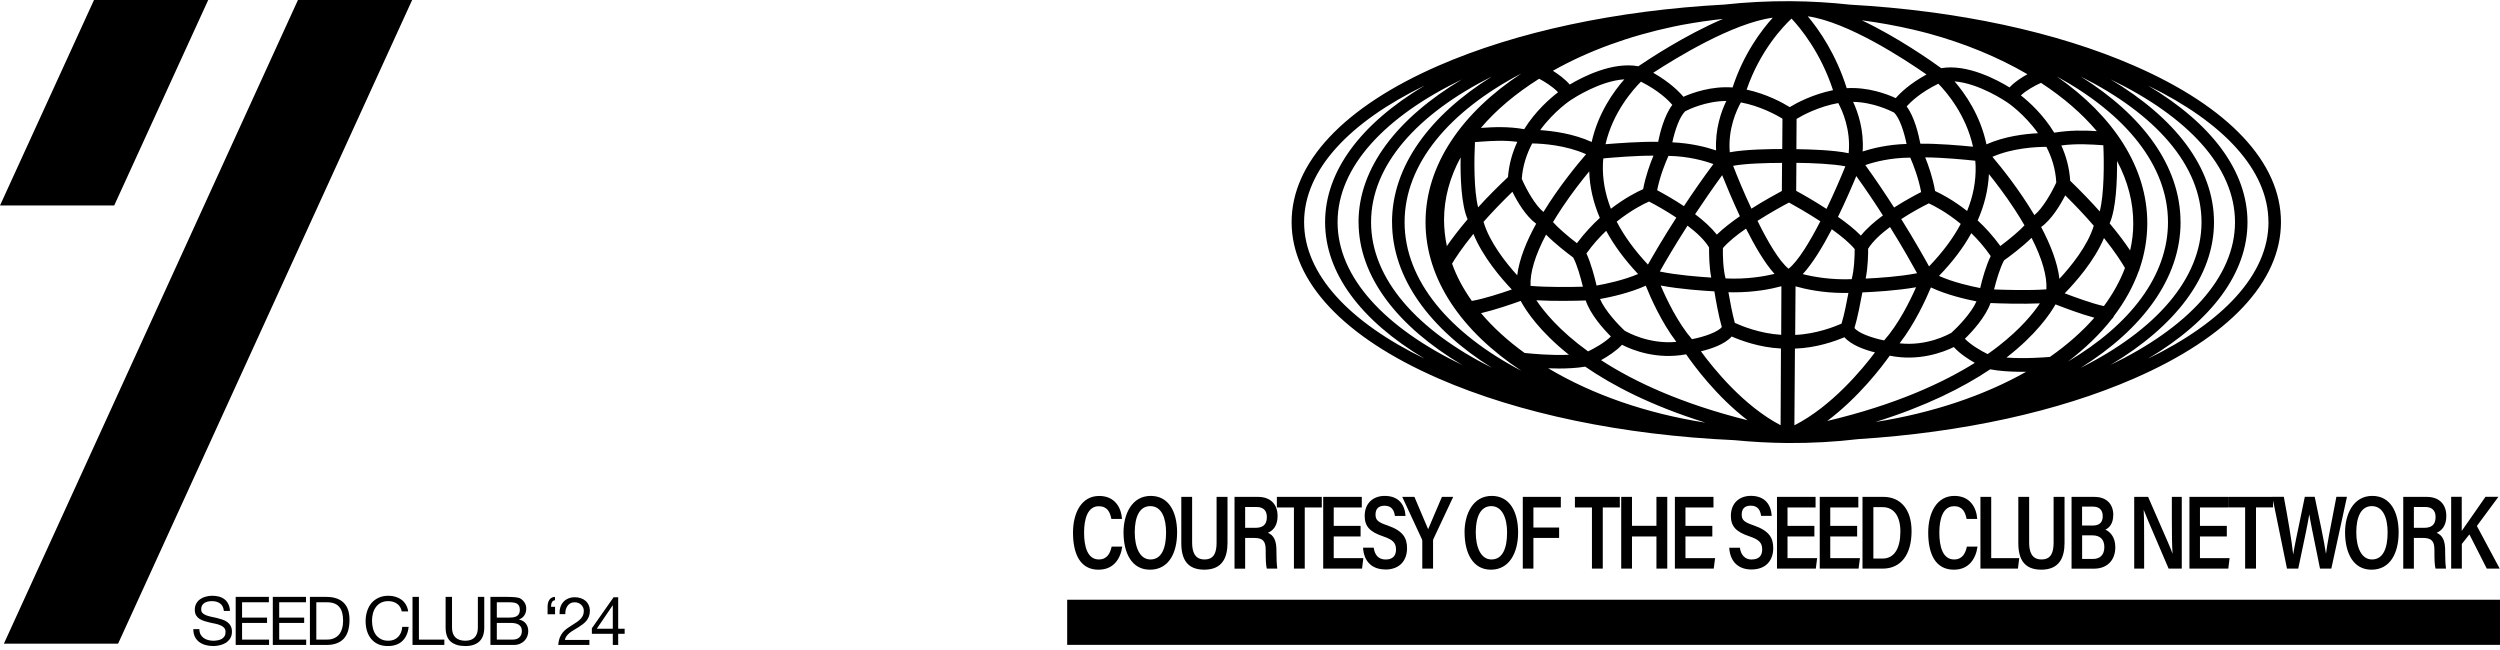 <svg width="200" height="52" viewBox="0 0 200 52" fill="none" xmlns="http://www.w3.org/2000/svg">
<path fill-rule="evenodd" clip-rule="evenodd" d="M7.52 0H16.657L9.136 16.439H0L7.52 0ZM0.311 51.494L23.836 0H32.972L9.447 51.494H0.311ZM49.024 48.431V50.299H47.742L49.013 48.431H49.024ZM49.972 50.299H49.455V47.779H49.089L47.349 50.262V50.703H49.024V51.597H49.455V50.703H49.972V50.299ZM44.766 49.131C44.755 48.937 44.775 48.757 44.825 48.592C44.875 48.427 44.953 48.285 45.057 48.167C45.164 48.045 45.297 47.95 45.455 47.881C45.613 47.813 45.793 47.779 45.994 47.779C46.159 47.779 46.313 47.804 46.457 47.854C46.604 47.901 46.732 47.971 46.839 48.064C46.947 48.154 47.031 48.267 47.092 48.404C47.157 48.54 47.189 48.698 47.189 48.878C47.189 49.046 47.162 49.195 47.109 49.325C47.058 49.454 46.99 49.571 46.904 49.675C46.818 49.775 46.719 49.867 46.608 49.949C46.496 50.032 46.382 50.111 46.263 50.186L45.908 50.402C45.789 50.47 45.68 50.544 45.579 50.623C45.482 50.702 45.398 50.788 45.326 50.881C45.258 50.971 45.213 51.075 45.191 51.193H47.152V51.597H44.658C44.676 51.371 44.716 51.179 44.777 51.021C44.841 50.859 44.922 50.719 45.019 50.601C45.116 50.483 45.225 50.378 45.347 50.289C45.47 50.199 45.597 50.114 45.73 50.035C45.892 49.935 46.033 49.843 46.155 49.761C46.277 49.675 46.378 49.589 46.457 49.502C46.539 49.416 46.601 49.323 46.64 49.222C46.683 49.122 46.705 49.005 46.705 48.872C46.705 48.768 46.685 48.675 46.645 48.592C46.606 48.506 46.552 48.432 46.484 48.371C46.419 48.31 46.342 48.264 46.252 48.231C46.163 48.199 46.067 48.183 45.967 48.183C45.834 48.183 45.719 48.212 45.622 48.269C45.529 48.323 45.452 48.395 45.391 48.484C45.33 48.574 45.285 48.677 45.256 48.791C45.231 48.903 45.22 49.016 45.224 49.131H44.766ZM43.806 49.142H44.404V48.544H44.086C44.086 48.483 44.09 48.422 44.097 48.361C44.108 48.296 44.126 48.239 44.151 48.188C44.176 48.138 44.208 48.099 44.248 48.07C44.287 48.038 44.337 48.022 44.398 48.022V47.752C44.298 47.752 44.21 47.774 44.135 47.817C44.059 47.86 43.996 47.917 43.946 47.989C43.899 48.061 43.864 48.145 43.838 48.242C43.817 48.336 43.806 48.436 43.806 48.544V49.142ZM39.745 49.406H40.769C41.06 49.406 41.268 49.355 41.394 49.255C41.523 49.151 41.587 48.996 41.587 48.792C41.587 48.655 41.566 48.547 41.523 48.468C41.48 48.389 41.42 48.328 41.345 48.285C41.27 48.242 41.182 48.215 41.081 48.205C40.984 48.19 40.88 48.183 40.769 48.183H39.745V49.406ZM39.234 47.752H40.629C40.711 47.752 40.799 47.754 40.893 47.758C40.99 47.758 41.085 47.763 41.178 47.774C41.271 47.781 41.358 47.794 41.437 47.812C41.519 47.83 41.589 47.856 41.647 47.892C41.772 47.968 41.878 48.072 41.964 48.205C42.054 48.337 42.099 48.501 42.099 48.695C42.099 48.899 42.049 49.077 41.948 49.228C41.851 49.375 41.711 49.485 41.528 49.556V49.567C41.765 49.617 41.946 49.725 42.072 49.89C42.198 50.055 42.261 50.257 42.261 50.493C42.261 50.633 42.235 50.77 42.185 50.903C42.135 51.036 42.059 51.154 41.959 51.258C41.862 51.359 41.74 51.441 41.593 51.506C41.449 51.567 41.282 51.597 41.092 51.597H39.234V47.752ZM39.745 51.167H41.027C41.254 51.167 41.429 51.106 41.555 50.983C41.684 50.861 41.749 50.693 41.749 50.477C41.749 50.352 41.726 50.248 41.679 50.165C41.632 50.082 41.569 50.018 41.49 49.971C41.415 49.921 41.327 49.887 41.227 49.869C41.126 49.847 41.022 49.836 40.914 49.836H39.745V51.167ZM38.347 51.317C38.61 51.07 38.741 50.7 38.741 50.208V47.752H38.229V50.208C38.229 50.553 38.143 50.815 37.971 50.994C37.802 51.17 37.554 51.258 37.227 51.258C36.883 51.258 36.619 51.17 36.436 50.994C36.253 50.815 36.161 50.553 36.161 50.208V47.752H35.649V50.208C35.649 50.721 35.788 51.097 36.064 51.334C36.344 51.567 36.732 51.684 37.227 51.684C37.712 51.684 38.085 51.562 38.347 51.317ZM33.001 47.752H33.513V51.167H35.548V51.597H33.001V47.752ZM31.759 48.296C31.956 48.432 32.084 48.637 32.141 48.91H32.653C32.624 48.705 32.563 48.526 32.47 48.371C32.376 48.213 32.26 48.082 32.12 47.978C31.98 47.874 31.82 47.795 31.64 47.741C31.461 47.687 31.271 47.66 31.07 47.66C30.775 47.66 30.513 47.714 30.283 47.822C30.057 47.926 29.867 48.07 29.712 48.253C29.562 48.436 29.447 48.651 29.368 48.899C29.289 49.143 29.249 49.405 29.249 49.685C29.249 49.965 29.285 50.227 29.357 50.471C29.432 50.716 29.544 50.928 29.691 51.107C29.838 51.286 30.023 51.428 30.246 51.532C30.468 51.633 30.729 51.683 31.026 51.683C31.518 51.683 31.906 51.549 32.19 51.279C32.473 51.01 32.64 50.633 32.691 50.148H32.179C32.168 50.306 32.136 50.454 32.082 50.59C32.028 50.727 31.953 50.845 31.856 50.946C31.762 51.042 31.649 51.12 31.517 51.177C31.387 51.231 31.238 51.258 31.07 51.258C30.84 51.258 30.642 51.215 30.477 51.129C30.312 51.042 30.176 50.928 30.068 50.784C29.964 50.637 29.887 50.466 29.836 50.272C29.786 50.075 29.761 49.867 29.761 49.648C29.761 49.447 29.786 49.253 29.836 49.066C29.887 48.879 29.964 48.714 30.068 48.571C30.176 48.423 30.31 48.307 30.472 48.22C30.637 48.134 30.834 48.091 31.064 48.091C31.333 48.091 31.565 48.159 31.759 48.296ZM25.305 51.167H26.156C26.213 51.167 26.285 51.163 26.371 51.156C26.457 51.145 26.549 51.124 26.646 51.091C26.743 51.055 26.838 51.005 26.931 50.941C27.028 50.876 27.114 50.788 27.19 50.677C27.265 50.565 27.326 50.427 27.373 50.262C27.423 50.093 27.448 49.89 27.448 49.653C27.448 49.423 27.425 49.219 27.378 49.039C27.335 48.856 27.262 48.702 27.158 48.576C27.057 48.447 26.926 48.35 26.765 48.285C26.603 48.217 26.404 48.183 26.167 48.183H25.305V51.167ZM24.793 47.752H26.113C26.705 47.752 27.161 47.903 27.481 48.205C27.8 48.506 27.96 48.966 27.96 49.583C27.96 49.906 27.924 50.194 27.852 50.445C27.78 50.693 27.669 50.903 27.518 51.075C27.368 51.244 27.175 51.373 26.942 51.463C26.709 51.553 26.432 51.597 26.113 51.597H24.793V47.752ZM24.479 47.752H21.824V51.597H24.495V51.167H22.336V49.836H24.334V49.406H22.336V48.183H24.479V47.752ZM18.855 47.752H21.51V48.183H19.366V49.406H21.364V49.836H19.366V51.167H21.526V51.597H18.855V47.752ZM17.609 48.28C17.781 48.402 17.881 48.601 17.91 48.877H18.395C18.388 48.666 18.346 48.484 18.271 48.334C18.199 48.179 18.099 48.052 17.969 47.951C17.844 47.851 17.697 47.777 17.528 47.73C17.359 47.684 17.176 47.66 16.979 47.66C16.803 47.66 16.63 47.684 16.462 47.73C16.296 47.773 16.147 47.842 16.015 47.935C15.885 48.025 15.781 48.141 15.702 48.285C15.623 48.425 15.584 48.592 15.584 48.786C15.584 48.962 15.618 49.109 15.686 49.227C15.758 49.342 15.851 49.438 15.966 49.513C16.084 49.585 16.217 49.644 16.365 49.691C16.512 49.734 16.661 49.773 16.812 49.809C16.966 49.841 17.117 49.874 17.264 49.906C17.411 49.938 17.542 49.981 17.657 50.035C17.776 50.086 17.869 50.152 17.937 50.235C18.009 50.317 18.045 50.425 18.045 50.558C18.045 50.698 18.016 50.813 17.959 50.902C17.901 50.992 17.826 51.064 17.733 51.118C17.639 51.168 17.533 51.204 17.415 51.225C17.3 51.247 17.185 51.258 17.07 51.258C16.926 51.258 16.786 51.24 16.65 51.204C16.514 51.168 16.393 51.112 16.289 51.037C16.189 50.962 16.106 50.867 16.041 50.752C15.98 50.633 15.95 50.493 15.95 50.331H15.465C15.465 50.565 15.507 50.768 15.589 50.94C15.675 51.109 15.79 51.249 15.934 51.36C16.081 51.468 16.25 51.549 16.44 51.602C16.634 51.656 16.838 51.683 17.054 51.683C17.23 51.683 17.406 51.662 17.582 51.619C17.761 51.579 17.923 51.514 18.066 51.425C18.21 51.331 18.327 51.213 18.416 51.069C18.51 50.922 18.556 50.746 18.556 50.541C18.556 50.351 18.52 50.193 18.449 50.068C18.381 49.942 18.287 49.838 18.169 49.755C18.054 49.673 17.923 49.608 17.776 49.561C17.628 49.511 17.478 49.468 17.323 49.432C17.172 49.396 17.023 49.364 16.876 49.335C16.729 49.303 16.596 49.263 16.478 49.217C16.363 49.17 16.269 49.111 16.198 49.039C16.129 48.964 16.095 48.867 16.095 48.748C16.095 48.623 16.119 48.518 16.165 48.436C16.216 48.35 16.28 48.282 16.359 48.231C16.442 48.181 16.535 48.145 16.639 48.123C16.743 48.102 16.849 48.091 16.957 48.091C17.223 48.091 17.44 48.154 17.609 48.28Z" fill="black"/>
<path fill-rule="evenodd" clip-rule="evenodd" d="M115.074 30.277C121.526 33.092 129.814 34.808 138.747 35.213C140.139 35.349 141.558 35.43 143.005 35.442C144.942 35.454 146.835 35.346 148.663 35.129C156.983 34.6 164.67 32.924 170.733 30.277C178.307 26.973 182.477 22.53 182.477 17.767C182.477 13.004 178.307 8.561 170.733 5.257C164.51 2.542 156.578 0.854 148.01 0.373C146.462 0.204 144.87 0.104 143.246 0.096H143.21C141.414 0.084 139.653 0.18 137.949 0.365C129.32 0.834 121.333 2.53 115.074 5.257C107.5 8.561 103.329 13.004 103.329 17.767C103.329 22.53 107.5 26.973 115.074 30.277ZM124.645 7.382C123.999 7.875 122.841 8.881 121.935 10.333C120.659 10.108 119.501 10.161 118.47 10.233C119.681 8.805 121.245 7.486 123.137 6.295V6.303C123.506 6.492 124.216 6.921 124.645 7.382ZM133.783 8.396C133.146 9.23 132.797 10.614 132.652 11.347C131.269 11.319 129.449 11.456 128.442 11.536C129.028 8.978 130.644 7.165 131.281 6.528V6.536C132.693 7.254 133.446 7.991 133.787 8.392L133.783 8.396ZM142.556 15.273L142.541 15.281C142.071 15.537 141.126 16.05 140.114 16.692C139.521 15.425 139 14.178 138.651 13.264C139.601 13.084 141.301 13.031 142.564 13.031L142.548 15.273H142.556ZM127.985 17.434C127.376 17.991 126.746 18.665 126.153 19.455C125.399 18.882 124.637 18.216 124.24 17.767L124.246 17.757L124.246 17.757L124.247 17.756C124.485 17.367 124.736 16.957 125.022 16.536C125.768 15.421 126.55 14.427 127.139 13.709V13.717C127.175 14.964 127.464 16.203 127.985 17.43V17.434ZM136.899 22.206C135.912 22.142 134.144 22.009 132.785 21.721C133.198 20.983 133.972 19.656 135.002 18.052C135.74 18.609 136.385 19.218 136.726 19.8L136.726 19.85C136.726 20.287 136.725 21.308 136.899 22.206ZM126.85 24.038H126.858C127.235 25.169 128.286 26.336 128.871 26.917C128.378 27.41 127.568 27.859 127.047 28.112C124.737 26.444 123.51 24.916 122.909 24.022C124.344 24.102 126.06 24.066 126.85 24.038ZM122.444 22.871C122.392 21.805 122.813 20.417 123.683 18.769C124.392 19.487 125.379 20.249 125.856 20.602C126.169 21.183 126.457 22.21 126.63 22.936C125.66 22.964 123.791 22.988 122.444 22.871ZM128.001 23.922C128.851 23.77 130.395 23.429 131.662 22.855C132.051 23.83 132.917 25.782 134.108 27.35C131.927 27.555 130.211 26.596 129.958 26.444C129.473 25.995 128.414 24.872 128.001 23.922ZM132.861 22.843C134.425 23.14 136.317 23.264 137.151 23.308C137.26 23.99 137.492 25.301 137.745 26.163C137.456 26.54 136.369 26.945 135.355 27.134C134.232 25.831 133.334 23.966 132.857 22.843H132.861ZM134.717 16.492C133.847 15.918 133.029 15.461 132.572 15.217C132.805 14.05 133.246 12.975 133.478 12.47C135.066 12.498 136.353 12.863 137.071 13.124C136.217 14.271 135.419 15.421 134.717 16.488V16.492ZM134.108 17.406C133.057 19.038 132.268 20.401 131.834 21.167C130.768 20.029 129.93 18.878 129.336 17.731C130.495 16.809 131.502 16.303 131.923 16.123C132.46 16.4 133.278 16.857 134.104 17.406H134.108ZM131.45 15.133C130.972 15.341 129.998 15.834 128.871 16.7C128.406 15.505 128.19 14.315 128.234 13.12C128.234 12.967 128.25 12.815 128.27 12.671C129.096 12.598 130.872 12.446 132.276 12.454C132.007 13.1 131.65 14.074 131.45 15.133ZM128.494 18.465C129.124 19.631 129.974 20.778 131.045 21.921C129.894 22.414 128.478 22.711 127.733 22.843H127.725C127.572 22.19 127.283 21.067 126.915 20.277C127.416 19.575 127.957 18.974 128.494 18.465ZM123.474 16.957C122.821 16.428 122.111 15.161 121.75 14.327L121.742 14.319C121.814 13.252 122.139 12.298 122.576 11.476C123.394 11.484 125.279 11.612 126.886 12.338C126.149 13.192 124.705 14.948 123.474 16.961V16.957ZM122.893 17.899C122.131 19.271 121.538 20.718 121.377 22.025C120.463 21.019 119.152 19.359 118.683 17.747C119.372 16.965 120.154 16.159 120.992 15.341C121.377 16.123 122.071 17.306 122.897 17.899H122.893ZM117.408 17.542C116.662 18.421 116.124 19.138 115.748 19.688C115.603 18.986 115.523 18.28 115.523 17.562C115.531 15.85 115.988 14.178 116.85 12.591C116.822 14.162 116.894 16.36 117.408 17.542ZM116.169 21.087C116.385 20.718 116.906 19.904 117.873 18.709C118.61 20.542 120.098 22.27 120.944 23.16C120.066 23.465 118.683 23.914 117.748 24.074C117.059 23.104 116.525 22.11 116.161 21.079L116.169 21.087ZM120.639 14.158V14.166C119.777 14.984 118.967 15.79 118.25 16.588C117.901 15.205 117.925 12.739 117.997 11.367C118.091 11.367 118.19 11.357 118.289 11.347L118.358 11.339L118.439 11.334C119.375 11.271 120.337 11.207 121.385 11.347C121 12.173 120.72 13.116 120.639 14.154V14.158ZM121.654 24.074C122.083 24.864 123.169 26.516 125.515 28.381C124.116 28.45 122.56 28.295 122.033 28.243L121.967 28.236C120.591 27.242 119.424 26.171 118.482 25.053C119.597 24.792 120.952 24.327 121.65 24.074H121.654ZM124.625 29.483C125.379 29.483 126.153 29.447 126.814 29.331C129.04 30.867 132.131 32.462 136.393 33.798V33.806C131.726 33.072 127.424 31.588 123.859 29.463C124.1 29.471 124.36 29.479 124.621 29.479L124.625 29.483ZM139.81 33.621C134.471 32.287 130.707 30.519 128.085 28.812C128.621 28.515 129.285 28.087 129.761 27.583C130.595 28.012 132.544 28.786 134.89 28.345C135.491 29.215 137.304 31.701 139.81 33.621ZM136.073 28.104C136.871 27.916 137.969 27.555 138.535 26.921C139.26 27.234 140.752 27.799 142.476 27.88L142.448 34.018C139.465 32.459 137.051 29.443 136.073 28.104ZM138.795 25.834H138.787C138.591 25.125 138.39 24.058 138.274 23.377C138.398 23.377 138.535 23.377 138.659 23.385C140.355 23.393 141.722 23.116 142.512 22.899L142.496 26.785C140.8 26.685 139.317 26.075 138.795 25.834ZM138.049 22.27L138.041 22.262C137.845 21.5 137.817 20.405 137.833 19.848C138.254 19.355 138.936 18.797 139.681 18.288C140.391 19.696 141.181 21.051 141.963 21.913C141.109 22.117 139.718 22.354 138.049 22.274V22.27ZM138.382 12.185C138.222 10.309 138.932 8.793 139.272 8.192C140.824 8.489 142.091 9.186 142.597 9.491L142.58 11.913V11.921C141.594 11.921 139.617 11.949 138.386 12.181L138.382 12.185ZM139.188 17.298C138.507 17.775 137.849 18.276 137.348 18.769C136.891 18.196 136.269 17.631 135.608 17.137C136.265 16.151 136.991 15.092 137.773 14.014C138.098 14.82 138.599 16.035 139.192 17.298H139.188ZM137.288 12.033C136.514 11.773 135.287 11.452 133.787 11.387C133.984 10.461 134.361 9.315 134.83 8.894C135.09 8.757 136.474 8.088 138.106 8.076C137.701 8.91 137.199 10.317 137.288 12.033ZM123.214 10.409C124.263 10.481 125.878 10.694 127.333 11.358C127.847 9.055 129.092 7.317 129.946 6.347C128.025 6.466 125.927 7.833 125.73 7.962L125.716 7.971L125.7 7.979C125.684 7.987 124.336 8.865 123.214 10.409ZM114.043 17.771C114.043 22.354 116.954 26.532 121.71 29.664C115.956 26.652 112.367 22.438 112.367 17.771C112.367 13.104 115.956 8.889 121.71 5.878C116.954 9.006 114.043 13.184 114.043 17.771ZM140.6 17.667C141.658 16.993 142.673 16.436 143.122 16.203C143.563 16.444 144.577 17.021 145.628 17.703C144.774 19.363 143.852 20.887 143.086 21.5C142.332 20.883 141.426 19.347 140.6 17.667ZM164 28.553C163.603 28.589 161.979 28.713 160.516 28.605C162.878 26.773 163.992 25.141 164.441 24.351C165.131 24.62 166.442 25.121 167.549 25.418C166.579 26.52 165.396 27.571 164.012 28.541C164.012 28.541 164.008 28.549 164.004 28.549L164 28.553ZM159.112 13.926C159.698 14.651 160.46 15.658 161.198 16.789C161.474 17.21 161.727 17.623 161.959 18.028C161.554 18.469 160.785 19.114 160.019 19.688L160.027 19.68C159.441 18.874 158.824 18.2 158.214 17.635C158.752 16.416 159.056 15.177 159.112 13.93V13.926ZM169.369 12.883C170.223 14.499 170.672 16.187 170.66 17.915C170.66 18.633 170.572 19.343 170.408 20.041V20.032C170.039 19.483 169.518 18.757 168.772 17.871C169.293 16.688 169.373 14.471 169.365 12.883H169.369ZM168.311 24.487C169.036 23.51 169.601 22.488 169.998 21.438C169.781 21.069 169.28 20.243 168.319 19.042C167.553 20.87 166.037 22.587 165.175 23.465C166.021 23.785 167.368 24.283 168.311 24.487ZM167.978 16.913C167.26 16.107 166.47 15.289 165.616 14.463C165.552 13.421 165.283 12.47 164.906 11.636C166.129 11.476 167.216 11.548 168.267 11.62C168.331 13.011 168.339 15.526 167.978 16.913ZM165.219 15.63C166.053 16.456 166.819 17.262 167.501 18.06C167.016 19.668 165.676 21.308 164.754 22.306C164.602 20.995 164.028 19.551 163.291 18.16C164.117 17.578 164.826 16.4 165.219 15.63ZM163.712 23.148C162.356 23.248 160.496 23.192 159.525 23.156C159.706 22.43 160.003 21.416 160.323 20.83C160.801 20.49 161.807 19.736 162.525 19.026C163.367 20.678 163.772 22.077 163.712 23.144V23.148ZM162.749 17.206C161.546 15.181 160.123 13.404 159.393 12.546C161.009 11.837 162.906 11.748 163.712 11.748C164.141 12.582 164.449 13.533 164.502 14.603C164.125 15.425 163.403 16.684 162.749 17.21V17.206ZM159.257 20.486C158.872 21.267 158.567 22.386 158.415 23.044C157.677 22.899 156.262 22.587 155.119 22.073C156.205 20.951 157.068 19.812 157.705 18.653C158.234 19.166 158.764 19.776 159.257 20.486ZM148.984 23.393C149.838 23.357 151.723 23.256 153.286 22.98C152.793 24.09 151.875 25.951 150.728 27.234C149.714 27.029 148.635 26.624 148.358 26.239C148.61 25.409 148.842 24.172 148.974 23.473L148.988 23.397L148.984 23.393ZM149.453 19.884H149.461C149.81 19.311 150.468 18.709 151.201 18.16C152.208 19.776 152.962 21.123 153.367 21.857C152.019 22.125 150.251 22.242 149.253 22.286C149.441 21.352 149.457 20.285 149.449 19.88L149.453 19.884ZM154.473 22.996C155.732 23.589 157.276 23.946 158.118 24.11C157.697 25.061 156.61 26.175 156.125 26.612C155.865 26.765 154.16 27.707 151.967 27.466C153.17 25.923 154.068 23.958 154.473 22.996ZM157.364 16.877C156.25 15.999 155.271 15.493 154.806 15.281C154.626 14.222 154.277 13.236 154.016 12.591C155.428 12.598 157.204 12.771 158.022 12.859C158.025 12.917 158.03 12.973 158.034 13.029L158.034 13.03L158.034 13.03C158.042 13.122 158.05 13.214 158.05 13.308C158.078 14.503 157.853 15.694 157.368 16.881L157.364 16.877ZM154.301 16.267C154.714 16.456 155.72 16.969 156.859 17.911C156.25 19.058 155.408 20.185 154.325 21.312C153.904 20.55 153.13 19.174 152.1 17.526C152.925 16.989 153.751 16.54 154.301 16.271V16.267ZM151.526 16.6C150.836 15.526 150.067 14.371 149.225 13.208C149.942 12.955 151.233 12.618 152.821 12.611C153.046 13.124 153.475 14.206 153.691 15.365C153.234 15.598 152.408 16.039 151.526 16.604V16.6ZM149.012 12.113C149.128 10.401 148.635 8.982 148.25 8.148C149.866 8.176 151.249 8.865 151.518 9.002C151.975 9.431 152.336 10.59 152.525 11.516C151.025 11.56 149.794 11.865 149.012 12.117V12.113ZM148.503 14.086C149.277 15.165 149.994 16.231 150.632 17.234C149.966 17.727 149.329 18.276 148.872 18.85L148.864 18.842C148.37 18.34 147.725 17.827 147.039 17.35C147.649 16.095 148.17 14.892 148.503 14.082V14.086ZM148.374 19.928C148.374 20.498 148.338 21.572 148.134 22.334C146.462 22.398 145.07 22.146 144.22 21.929C145.002 21.087 145.82 19.732 146.546 18.34C147.284 18.87 147.965 19.427 148.378 19.928H148.374ZM147.476 23.437H147.873C147.749 24.118 147.54 25.185 147.324 25.887H147.332C146.811 26.119 145.303 26.721 143.615 26.793L143.643 22.907C144.433 23.132 145.788 23.429 147.476 23.437ZM147.557 26.981C148.114 27.619 149.208 27.996 149.998 28.192C149 29.519 146.55 32.499 143.551 34.026L143.595 27.887C145.319 27.835 146.819 27.286 147.557 26.981ZM151.169 28.461V28.453C153.511 28.93 155.46 28.176 156.306 27.763C156.771 28.284 157.444 28.721 157.986 29.03C155.444 30.618 151.662 32.378 146.177 33.678C148.699 31.785 150.56 29.327 151.169 28.465V28.461ZM157.192 27.098C157.785 26.524 158.844 25.365 159.241 24.243C160.039 24.279 161.747 24.331 163.19 24.271C162.669 25.053 161.655 26.308 159.866 27.699C159.606 27.904 159.317 28.112 159.012 28.328C158.499 28.076 157.685 27.611 157.188 27.098H157.192ZM168.928 25.538C169.008 25.474 169.073 25.393 169.109 25.297V25.289C169.971 24.15 170.636 22.956 171.093 21.701C171.13 21.636 171.158 21.576 171.166 21.504C171.563 20.345 171.775 19.142 171.783 17.915C171.811 13.408 169.069 9.274 164.55 6.123C170.039 9.114 173.439 13.236 173.439 17.775C173.439 22.065 170.404 25.983 165.44 28.922C166.799 27.884 167.978 26.753 168.932 25.538H168.928ZM167.741 10.489C166.727 10.425 165.596 10.409 164.337 10.614C163.447 9.15 162.308 8.136 161.671 7.634C162.092 7.229 162.793 6.845 163.279 6.628C165.083 7.803 166.575 9.106 167.741 10.485V10.489ZM163.038 10.658C161.991 10.71 160.376 10.898 158.916 11.548C158.431 9.234 157.212 7.49 156.366 6.512C158.334 6.662 160.48 8.123 160.573 8.186L160.576 8.188C160.604 8.204 161.931 9.094 163.038 10.654V10.658ZM157.837 11.736C156.831 11.636 155.011 11.476 153.627 11.496V11.488C153.483 10.742 153.162 9.363 152.533 8.517C152.881 8.124 153.647 7.394 155.067 6.696C155.696 7.334 157.284 9.174 157.841 11.74L157.837 11.736ZM147.737 7.053C149.435 6.953 150.941 7.517 151.66 7.85C152.037 7.412 152.803 6.683 154.12 5.958C152.372 4.739 147.825 1.76 144.621 1.303C145.52 2.378 146.875 4.314 147.737 7.053ZM147.897 12.258C146.674 11.997 144.694 11.945 143.711 11.933L143.727 9.511C144.228 9.206 145.504 8.525 147.059 8.244C147.392 8.853 148.074 10.381 147.893 12.254L147.897 12.258ZM147.629 13.304C147.26 14.21 146.731 15.449 146.121 16.712C145.115 16.059 144.164 15.518 143.695 15.269L143.711 13.027C144.978 13.036 146.674 13.116 147.625 13.304H147.629ZM159.213 29.547C159.938 29.684 160.801 29.736 161.602 29.744H162.088C158.748 31.633 154.622 33.036 150.035 33.758C154.072 32.503 157.047 30.999 159.213 29.547ZM174.442 17.771C174.442 13.3 171.418 9.218 166.454 6.119C172.425 9.11 176.122 13.228 176.122 17.771C176.122 22.314 172.425 26.432 166.458 29.423C171.422 26.324 174.446 22.242 174.446 17.771H174.442ZM153.018 2.362C153.439 2.462 153.856 2.562 154.269 2.674H154.273C157.164 3.464 159.838 4.563 162.196 5.938C161.739 6.191 161.173 6.548 160.768 6.989V6.997C159.79 6.395 157.376 5.096 155.299 5.453C154.541 4.904 151.839 2.995 148.944 1.624C150.343 1.808 151.707 2.057 153.018 2.362ZM146.642 7.213C145.657 4.205 144.035 2.245 143.324 1.486C142.681 2.085 140.823 4.005 139.73 7.169C141.345 7.518 142.629 8.228 143.178 8.569C143.723 8.236 145.018 7.546 146.642 7.213ZM138.607 6.997C136.911 6.873 135.391 7.426 134.673 7.743C134.304 7.302 133.559 6.568 132.259 5.822C134.048 4.655 138.607 1.848 141.823 1.415C140.88 2.458 139.489 4.314 138.607 6.997ZM131.065 5.301C128.992 4.916 126.574 6.171 125.579 6.764C125.194 6.315 124.653 5.93 124.232 5.662C127.059 4.066 130.339 2.879 133.875 2.129L133.876 2.129L133.876 2.129L133.876 2.129L133.876 2.129L133.876 2.129L133.876 2.129L133.876 2.129L133.876 2.129L133.876 2.129L133.876 2.129L133.876 2.129L133.876 2.129L133.876 2.129L133.877 2.129L133.877 2.129L133.877 2.129L133.877 2.129L133.877 2.129L133.877 2.129L133.877 2.129C134.109 2.081 134.341 2.033 134.573 1.989C134.622 1.978 134.671 1.971 134.717 1.964L134.737 1.961C135.748 1.776 136.786 1.628 137.841 1.512C134.786 2.815 131.863 4.764 131.061 5.305L131.065 5.301ZM111.365 17.771C111.365 22.242 114.388 26.32 119.352 29.423C113.382 26.432 109.685 22.314 109.685 17.771C109.685 13.228 113.382 9.11 119.352 6.119C114.388 9.218 111.361 13.3 111.361 17.771H111.365ZM177.12 17.771C177.12 13.412 173.996 9.423 168.844 6.351C175.007 9.323 178.8 13.348 178.8 17.771C178.8 22.194 175.011 26.219 168.844 29.191C173.996 26.119 177.12 22.13 177.12 17.771ZM108.686 17.771C108.686 22.13 111.81 26.119 116.962 29.191C110.8 26.219 107.006 22.194 107.006 17.771C107.006 13.348 110.8 9.323 116.962 6.351C111.81 9.423 108.682 13.412 108.682 17.771H108.686ZM181.479 17.771C181.479 21.953 177.838 25.778 171.843 28.693C177 25.614 179.799 21.805 179.799 17.771C179.799 13.737 177 9.928 171.843 6.849C177.834 9.764 181.475 13.589 181.475 17.771H181.479ZM113.963 6.849C108.807 9.928 106.008 13.737 106.008 17.771C106.008 21.805 108.807 25.614 113.963 28.693C107.969 25.778 104.328 21.953 104.328 17.771C104.328 13.589 107.969 9.764 113.959 6.849H113.963ZM199.999 47.98H85.374V51.589H199.999V47.98ZM89.781 43.729C89.645 44.68 89.107 45.574 87.888 45.574L87.892 45.578C86.389 45.578 85.84 44.275 85.84 42.611C85.84 41.027 86.521 39.676 87.933 39.676C89.184 39.676 89.697 40.598 89.761 41.516H88.911C88.803 40.975 88.59 40.498 87.9 40.498C87.034 40.498 86.726 41.472 86.726 42.603C86.726 43.733 87.002 44.756 87.909 44.756C88.586 44.756 88.819 44.235 88.931 43.729H89.781ZM91.995 45.575C93.499 45.575 94.168 44.243 94.168 42.592C94.168 40.94 93.495 39.672 92.059 39.672C90.543 39.672 89.882 41.14 89.882 42.584C89.882 44.243 90.539 45.575 91.991 45.575H91.995ZM92.023 40.49C92.933 40.49 93.286 41.449 93.286 42.592C93.286 43.843 92.937 44.757 92.035 44.757C91.193 44.757 90.78 43.798 90.78 42.584C90.78 41.368 91.153 40.49 92.023 40.49ZM98.201 43.429C98.201 44.632 97.768 45.574 96.341 45.574C94.961 45.574 94.504 44.712 94.504 43.449V39.752H95.37V43.405C95.37 44.142 95.575 44.756 96.361 44.756C97.147 44.756 97.327 44.166 97.327 43.401V39.752H98.201V43.429ZM99.612 43.036H100.342C101.036 43.036 101.256 43.296 101.256 44.006V44.146C101.256 44.816 101.277 45.253 101.345 45.49H102.183C102.135 45.161 102.115 44.672 102.115 44.158V44.026C102.115 43.288 101.926 42.831 101.433 42.623C101.834 42.454 102.207 42.077 102.207 41.279C102.207 40.277 101.565 39.752 100.663 39.752H98.762V45.494H99.612V43.04V43.036ZM99.612 40.562H100.551C101.012 40.562 101.349 40.798 101.349 41.36C101.349 42.053 100.944 42.226 100.41 42.226H99.612V40.566V40.562ZM104.38 45.49H103.514V40.595H102.15V39.749H105.743V40.595H104.38V45.49ZM108.943 40.595V39.749H105.856V45.49H108.963L109.067 44.653H106.698V42.916H108.847V42.07H106.698V40.595H108.943ZM112.563 43.855C112.563 44.797 112.022 45.563 110.815 45.563V45.555C109.769 45.555 109.107 44.921 109.043 43.814H109.897C109.977 44.412 110.29 44.761 110.855 44.761C111.421 44.761 111.681 44.452 111.681 43.967C111.681 43.41 111.417 43.173 110.659 42.912C109.564 42.547 109.175 42.094 109.175 41.268C109.175 40.258 109.853 39.672 110.775 39.672C111.91 39.672 112.387 40.39 112.443 41.276H111.593C111.529 40.799 111.316 40.458 110.767 40.458C110.282 40.458 110.041 40.707 110.041 41.172C110.041 41.637 110.29 41.794 111.016 42.042C112.247 42.471 112.563 43.041 112.563 43.855ZM114.645 45.49V43.269C114.645 43.197 114.653 43.153 114.681 43.105L116.257 39.749H115.354C115.197 40.123 115.026 40.522 114.853 40.923L114.852 40.924L114.852 40.924L114.852 40.925L114.851 40.926C114.645 41.405 114.437 41.888 114.252 42.335C114.173 42.149 114.053 41.868 113.914 41.544L113.914 41.543L113.914 41.542L113.914 41.542L113.913 41.541L113.913 41.541L113.913 41.54C113.675 40.984 113.383 40.302 113.153 39.749H112.179L113.743 43.117C113.771 43.169 113.783 43.229 113.783 43.293V45.49H114.645ZM119.276 45.575C117.825 45.575 117.167 44.243 117.167 42.584H117.163C117.163 41.14 117.825 39.672 119.34 39.672C120.776 39.672 121.449 40.94 121.449 42.592C121.449 44.243 120.728 45.575 119.276 45.575ZM119.316 44.757C120.218 44.757 120.567 43.843 120.567 42.592C120.567 41.449 120.174 40.49 119.304 40.49C118.434 40.49 118.061 41.368 118.061 42.584C118.061 43.798 118.474 44.757 119.316 44.757ZM124.866 40.595V39.749H121.823V45.49H122.673V43.037H124.73V42.203H122.673V40.595H124.866ZM128.222 40.595V45.49H127.356V40.595H125.993V39.749H129.585V40.595H128.222ZM133.382 45.49V39.749H132.515V42.066H130.559V39.749H129.697V45.49H130.559V42.916H132.515V45.49H133.382ZM137.078 39.749V40.595H134.837V42.07H136.986V42.916H134.837V44.653H137.207L137.099 45.49H133.991V39.749H137.078ZM140.15 44.764C139.609 44.764 139.272 44.415 139.192 43.818H138.338C138.402 44.924 139.064 45.558 140.11 45.558C141.317 45.558 141.859 44.792 141.859 43.85C141.859 43.036 141.542 42.467 140.311 42.037C139.585 41.789 139.336 41.633 139.336 41.167C139.336 40.702 139.577 40.454 140.062 40.454C140.612 40.454 140.824 40.794 140.888 41.272H141.738C141.682 40.385 141.205 39.668 140.07 39.668C139.148 39.668 138.47 40.253 138.47 41.264C138.47 42.09 138.859 42.543 139.954 42.907C140.712 43.168 140.976 43.405 140.976 43.962C140.976 44.447 140.716 44.756 140.15 44.756V44.764ZM145.246 39.749V40.595H143.001V42.07H145.15V42.916H143.001V44.653H145.37L145.266 45.49H142.159V39.749H145.246ZM148.667 40.595V39.749H145.579V45.49H148.687L148.795 44.653H146.421V42.916H148.571V42.07H146.421V40.595H148.667ZM149 45.49V39.749H150.664C152.063 39.749 152.925 40.767 152.925 42.491C152.925 44.364 152.079 45.49 150.612 45.49H149ZM150.595 44.685C151.545 44.685 152.03 43.876 152.031 42.514C152.03 41.332 151.537 40.571 150.604 40.571H149.87V44.685H150.595ZM156.318 40.494C157.007 40.494 157.22 40.972 157.328 41.513H158.178C158.114 40.595 157.601 39.672 156.35 39.672C154.938 39.672 154.257 41.024 154.257 42.608C154.257 44.272 154.806 45.575 156.31 45.575C157.528 45.575 158.066 44.681 158.202 43.73H157.352C157.24 44.236 157.007 44.757 156.33 44.757C155.419 44.757 155.147 43.734 155.147 42.603C155.147 41.473 155.455 40.498 156.322 40.498L156.318 40.494ZM158.435 45.49V39.749H159.297V44.653H161.538L161.434 45.49H158.435ZM163.302 45.574C164.73 45.574 165.163 44.632 165.163 43.429V39.752H164.288V43.401C164.288 44.166 164.108 44.756 163.322 44.756C162.536 44.756 162.332 44.142 162.332 43.405V39.752H161.466V43.449C161.466 44.712 161.923 45.574 163.302 45.574ZM167.557 39.752C168.563 39.752 169.064 40.369 169.064 41.195L169.06 41.199C169.06 41.933 168.703 42.246 168.431 42.37C168.784 42.535 169.225 42.935 169.225 43.77C169.225 44.872 168.527 45.494 167.513 45.494H165.724V39.752H167.557ZM167.444 40.53H166.57H166.566V42.045H167.392C167.97 42.045 168.218 41.785 168.218 41.291C168.218 40.798 167.938 40.53 167.444 40.53ZM166.57 44.716H167.448C167.954 44.716 168.347 44.431 168.347 43.773C168.347 43.172 168.034 42.827 167.376 42.827H166.57V44.716ZM173.483 45.49H173.49L173.492 45.495L173.483 45.49ZM173.49 45.49H174.542V39.749H173.748V41.693C173.748 42.628 173.756 43.562 173.804 44.272H173.792C173.712 44.007 173.467 43.446 171.848 39.749H170.737V45.49H171.531V43.542C171.531 42.515 171.531 41.533 171.495 40.803H171.503C171.587 41.028 171.751 41.453 173.49 45.49ZM178.242 39.749V40.595H175.997V42.07H178.146V42.916H175.997V44.653H178.367L178.263 45.49H175.155V39.749H178.242ZM181.787 39.748H178.25V40.594H179.61V45.49H180.48V40.594H181.843V40.029L182.958 45.486H183.86C183.921 45.193 183.995 44.843 184.075 44.468C184.32 43.315 184.617 41.918 184.738 41.167H184.746C184.838 41.76 185.048 42.775 185.253 43.77L185.253 43.77L185.253 43.77L185.254 43.773C185.38 44.386 185.505 44.992 185.6 45.486H186.506L187.757 39.744H186.911C186.854 40.065 186.764 40.526 186.662 41.044L186.661 41.049L186.661 41.05L186.661 41.05L186.66 41.051C186.447 42.138 186.184 43.472 186.081 44.283H186.073C185.945 43.366 185.483 41.191 185.222 39.962L185.221 39.962L185.175 39.744H184.385C184.281 40.272 184.145 40.923 184.006 41.579L184.006 41.58L184.006 41.58L184.006 41.581C183.781 42.649 183.553 43.733 183.459 44.331H183.451C183.343 43.309 183.034 41.488 182.705 39.744H181.783L181.787 39.748ZM191.891 42.592C191.891 44.243 191.222 45.575 189.718 45.575H189.714C188.262 45.575 187.605 44.243 187.605 42.584C187.605 41.14 188.266 39.672 189.782 39.672C191.218 39.672 191.891 40.94 191.891 42.592ZM191.009 42.592C191.009 41.449 190.656 40.49 189.746 40.49C188.876 40.49 188.503 41.368 188.503 42.584C188.503 43.798 188.916 44.757 189.758 44.757C190.66 44.757 191.009 43.843 191.009 42.592ZM193.11 43.036H193.84C194.534 43.036 194.754 43.296 194.754 44.006V44.146C194.754 44.816 194.774 45.253 194.843 45.49H195.681C195.632 45.161 195.612 44.672 195.612 44.158V44.026C195.612 43.288 195.424 42.831 194.931 42.623C195.332 42.454 195.705 42.077 195.705 41.279C195.705 40.277 195.063 39.752 194.161 39.752H192.26V45.494H193.11V43.04V43.036ZM193.11 40.562H194.049C194.51 40.562 194.847 40.798 194.847 41.36C194.847 42.053 194.442 42.226 193.908 42.226H193.11V40.566V40.562ZM197.553 42.751L196.939 43.525L196.947 43.521V45.486H196.093V39.744H196.939V42.474C197.165 42.148 197.444 41.749 197.732 41.337C198.12 40.783 198.525 40.204 198.84 39.744H199.874L198.15 42.078L199.975 45.486H198.94L197.553 42.751Z" fill="black"/>
</svg>

